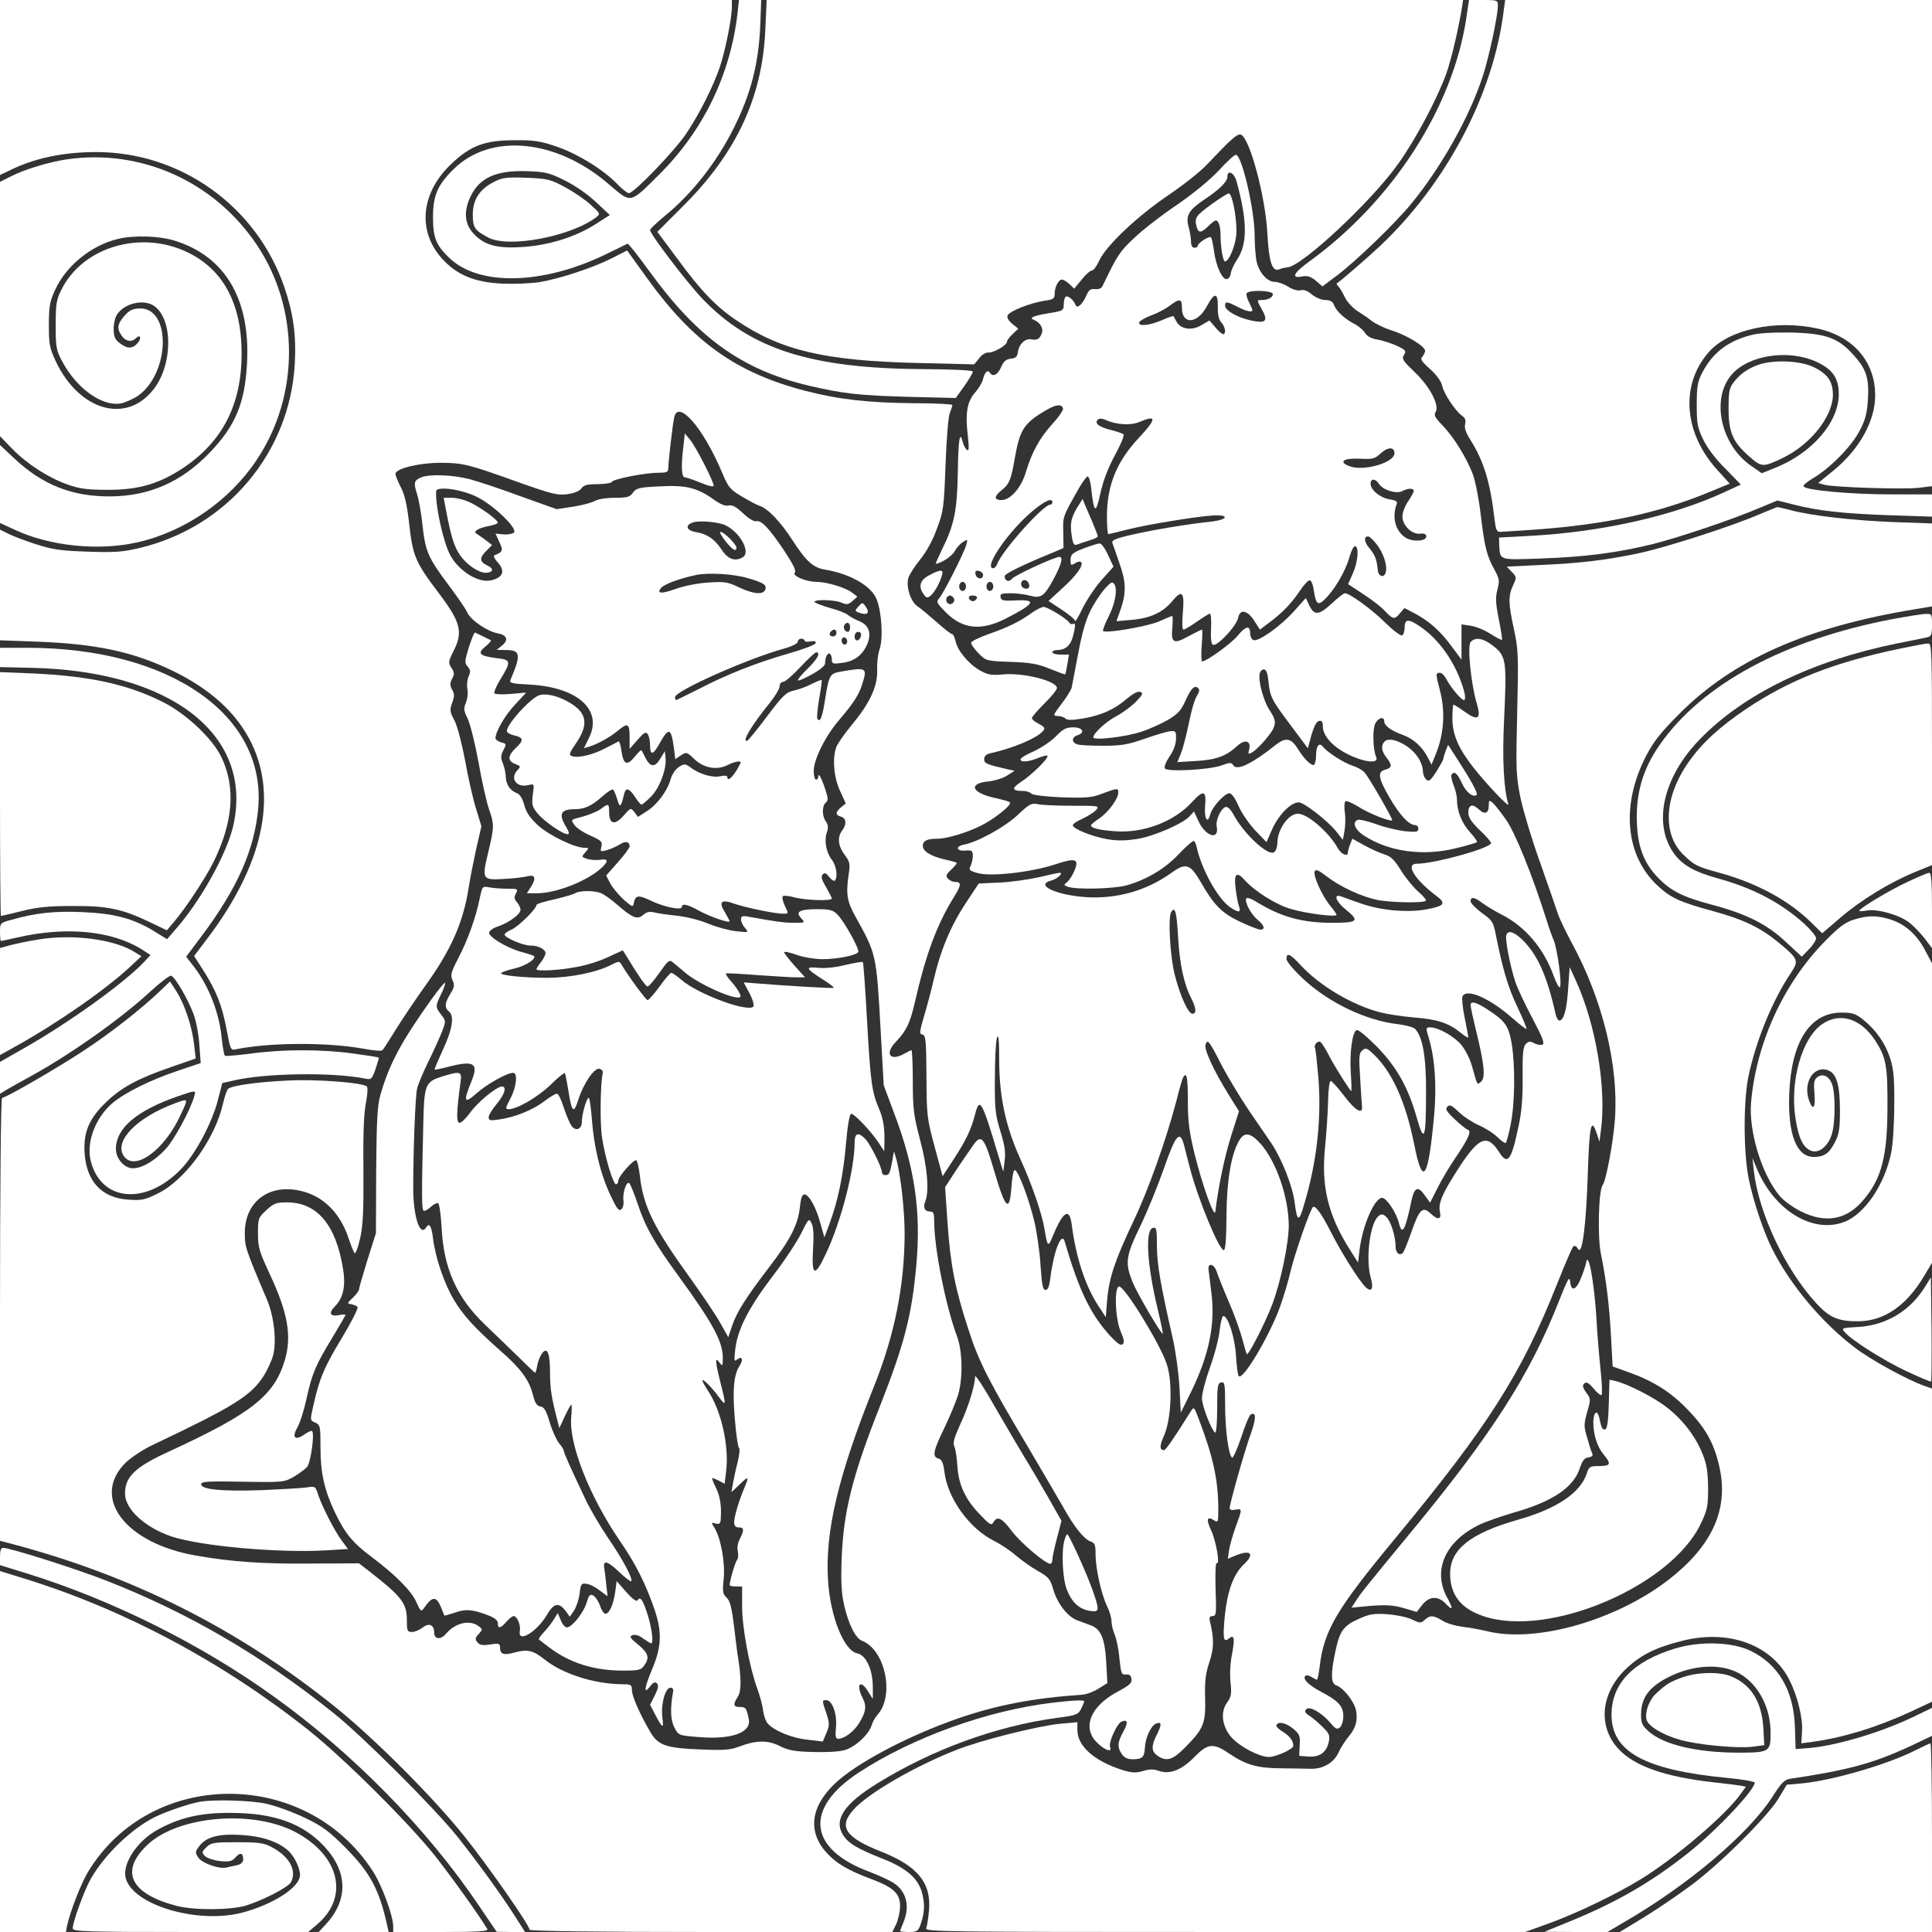 <?xml version="1.0" ?><!DOCTYPE svg  PUBLIC '-//W3C//DTD SVG 20010904//EN'  'http://www.w3.org/TR/2001/REC-SVG-20010904/DTD/svg10.dtd'><svg height="850pt" preserveAspectRatio="xMidYMid meet" version="1.0" viewBox="0 0 850 850" width="850pt" xmlns="http://www.w3.org/2000/svg">
<rect x="0" y="0" width="850" height="850" fill="#333333" stroke="none"/>
<g fill="#ffffff" stroke="none" transform="translate(0,850) scale(0.1,-0.1)">
<path d="M0 8115 l0 -385 38 18 c108 55 238 83 385 83 373 0 706 -239 828 -594 39 -114 53 -212 46 -337 -22 -392 -297 -719 -683 -811 -76 -18 -110 -20 -229 -16 -117 4 -154 9 -225 32 -47 15 -102 36 -122 46 l-38 19 0 -243 0 -244 163 -6 c262 -10 420 -44 592 -126 173 -83 290 -191 354 -326 112 -237 44 -534 -193 -849 l-62 -82 41 -64 c57 -90 82 -153 102 -260 17 -90 18 -92 43 -86 150 30 399 31 560 2 41 -8 78 -11 82 -7 4 3 29 42 56 86 27 44 86 132 131 195 116 161 169 281 193 435 6 39 21 115 33 170 l23 100 -23 75 c-13 41 -35 136 -48 210 -15 79 -34 153 -47 179 -21 39 -22 47 -11 78 11 29 11 40 0 59 -10 19 -10 29 0 48 11 20 10 28 -3 48 -14 22 -14 27 9 73 43 84 32 127 -62 252 -108 143 -117 165 -134 319 -9 75 -19 120 -36 151 -12 24 -23 50 -23 58 0 24 105 49 200 49 99 -1 119 -6 342 -86 149 -53 173 -58 215 -52 29 4 53 14 61 25 10 15 26 19 72 19 32 0 60 5 62 10 4 12 144 40 204 40 35 0 44 3 44 18 0 26 19 193 26 225 17 82 127 -44 210 -240 28 -67 35 -76 87 -107 32 -19 67 -38 78 -41 37 -12 92 -69 145 -151 60 -93 91 -121 143 -130 110 -18 203 -71 227 -129 23 -54 30 -172 14 -221 -8 -22 -12 -63 -11 -92 3 -69 -31 -144 -109 -238 -33 -40 -64 -84 -70 -99 -19 -49 -12 -136 16 -195 l25 -55 -20 -16 c-26 -22 -27 -35 -1 -42 23 -6 26 -34 5 -61 -22 -29 -18 -68 11 -107 23 -30 25 -40 18 -84 -13 -90 -8 -121 32 -192 89 -160 90 -163 108 -488 l14 -250 46 -123 c90 -238 118 -428 98 -661 -20 -228 -53 -354 -162 -631 -119 -301 -159 -459 -167 -665 -4 -108 -1 -155 11 -208 20 -85 50 -145 79 -156 102 -40 144 -242 67 -326 -10 -11 -21 -31 -25 -45 -12 -41 -73 -97 -120 -110 -25 -7 -84 -10 -141 -8 -80 2 -108 8 -145 27 -53 26 -103 25 -179 -4 -37 -14 -67 -16 -165 -12 -158 6 -191 18 -227 82 -46 80 -78 154 -78 180 0 23 -4 25 -42 25 -124 1 -264 46 -342 109 -50 40 -76 46 -131 31 -49 -14 -65 -8 -65 21 0 18 -4 20 -43 14 -33 -5 -46 -3 -56 9 -12 14 -11 20 5 37 18 20 18 21 -1 35 -39 29 -102 14 -142 -33 -24 -29 -53 -26 -53 5 0 34 -22 43 -50 22 -14 -11 -35 -20 -47 -20 -21 0 -23 5 -23 53 0 74 -24 104 -168 216 l-43 33 -212 -1 c-213 -2 -351 8 -504 35 -314 54 -466 258 -308 411 24 22 76 57 117 76 360 171 432 216 489 305 16 26 34 65 40 87 17 61 5 173 -26 246 -96 226 -98 234 -98 294 0 136 103 216 240 187 103 -21 181 -98 218 -214 10 -29 21 -57 25 -61 4 -5 15 23 24 63 13 57 16 119 15 303 -2 160 2 252 11 295 7 37 9 67 4 72 -17 17 -227 33 -349 26 -133 -6 -243 -22 -261 -36 -6 -6 -16 -35 -23 -66 -35 -155 -166 -336 -287 -395 -56 -28 -71 -31 -128 -27 -119 7 -187 81 -194 209 -5 89 21 150 97 222 67 64 138 102 285 153 l107 37 -7 61 c-8 76 -41 177 -78 235 l-28 43 -46 -44 c-78 -75 -218 -185 -336 -262 -114 -75 -340 -206 -357 -206 -5 0 -9 -386 -9 -975 l0 -974 43 -11 c536 -141 998 -372 1427 -716 173 -138 436 -401 574 -574 105 -131 286 -391 286 -410 0 -6 294 -10 798 -10 l798 0 17 35 c9 20 17 55 17 79 0 56 -29 83 -132 121 -93 35 -145 65 -185 107 -90 93 -80 204 27 308 92 90 325 214 549 291 169 58 326 88 541 103 19 1 52 13 73 27 l39 24 -5 91 c-6 105 -23 146 -67 163 -16 6 -44 16 -60 22 -43 16 -88 74 -106 136 -13 46 -21 55 -67 81 -29 16 -72 47 -97 68 -25 22 -67 50 -95 64 -110 54 -206 188 -220 305 -5 41 -12 54 -26 58 -29 8 -23 34 26 135 24 50 51 115 60 144 22 74 20 195 -5 260 -50 136 -100 386 -100 506 0 35 -3 42 -19 42 -23 0 -31 18 -20 45 18 45 9 151 -23 270 -28 107 -32 135 -32 258 0 75 -3 137 -6 137 -3 -1 -16 -7 -30 -15 -65 -37 -90 -1 -37 53 45 48 61 81 82 172 48 211 97 343 173 465 32 52 33 65 3 65 -10 0 -24 7 -31 15 -10 12 -7 19 16 40 15 14 25 27 23 29 -2 2 -26 9 -54 15 -62 15 -95 36 -95 60 0 22 19 31 64 31 42 0 128 26 191 57 62 31 139 93 128 103 -4 4 -33 12 -64 19 -104 22 -122 64 -31 73 28 3 65 14 83 26 l33 21 -29 6 c-95 22 -105 26 -105 45 0 13 9 22 28 26 102 23 205 67 231 98 10 12 8 17 -18 31 -17 8 -31 20 -31 26 0 5 25 34 55 64 30 29 55 60 55 68 0 31 -146 68 -236 60 -52 -5 -68 -2 -102 17 -50 28 -100 88 -108 130 -4 16 -10 30 -15 30 -5 0 -36 24 -68 53 -32 28 -70 60 -85 70 -29 20 -50 83 -40 123 4 15 27 51 52 82 28 34 56 85 74 136 29 76 31 93 38 281 4 110 12 213 19 228 6 16 11 31 11 35 0 4 -75 8 -168 8 -201 2 -330 16 -477 54 -305 79 -495 214 -698 496 l-88 122 -67 -34 c-81 -41 -224 -89 -317 -105 -37 -6 -111 -9 -164 -7 -124 6 -201 38 -267 111 -110 123 -92 293 46 420 83 78 146 100 275 100 84 1 114 -4 184 -28 93 -32 205 -101 266 -164 21 -22 45 -41 52 -41 22 0 206 191 254 265 59 89 115 201 146 290 24 72 53 215 53 266 l0 29 -1610 0 -1610 0 0 -385z" id="1"/>
<path d="M3245 8443 c-31 -271 -151 -518 -344 -710 -132 -131 -122 -129 -222 -44 -231 200 -523 228 -685 65 -69 -68 -89 -115 -89 -209 0 -90 13 -123 71 -179 130 -126 413 -120 693 17 47 23 89 43 92 45 4 1 46 -53 95 -120 212 -293 405 -433 699 -504 154 -36 223 -44 445 -50 l205 -5 38 53 c20 29 37 57 37 63 0 6 -78 10 -218 11 -496 3 -760 88 -973 311 -69 73 -229 283 -229 301 0 5 30 33 66 63 119 97 227 235 302 385 76 152 110 284 117 456 l4 108 -49 0 -49 0 -6 -57z m-760 -737 c45 -22 101 -61 137 -95 l61 -57 -64 -41 c-87 -56 -210 -94 -326 -100 -111 -7 -166 10 -213 63 -37 43 -40 97 -9 161 39 81 112 114 245 110 83 -3 99 -6 169 -41z" id="2"/>
<path d="M2170 7698 c-61 -32 -90 -77 -90 -143 0 -57 9 -69 70 -101 90 -46 364 6 474 91 18 14 17 16 -25 54 -24 22 -75 57 -114 78 -65 35 -77 37 -170 41 -89 3 -105 1 -145 -20z" id="3"/>
<path d="M3367 8368 c-13 -296 -127 -541 -362 -775 l-113 -113 91 -122 c100 -137 169 -208 255 -266 197 -134 389 -179 798 -189 l250 -6 22 27 c11 15 29 26 39 25 22 -3 83 32 83 47 0 6 11 21 25 34 l25 24 -26 21 c-17 14 -25 28 -21 37 7 19 102 56 163 65 38 5 44 9 44 30 0 30 17 63 32 63 7 0 21 -9 33 -20 l21 -20 33 40 c17 22 38 40 45 40 7 0 21 19 32 43 29 64 164 193 301 286 68 46 147 108 175 139 104 110 130 133 146 130 38 -7 110 -272 118 -437 7 -124 21 -168 52 -156 9 4 26 8 38 9 67 9 369 291 486 456 76 106 172 287 211 396 22 61 56 206 70 297 l4 27 -1532 0 -1532 0 -6 -132z" id="4"/>
<path d="M6451 8419 c-60 -394 -324 -803 -690 -1069 -72 -52 -83 -77 -30 -66 21 4 36 -1 58 -19 l29 -25 63 47 c85 64 258 231 330 319 132 162 255 381 313 560 27 82 66 265 66 309 0 24 -3 25 -63 25 l-64 0 -12 -81z" id="5"/>
<path d="M6615 8448 c-46 -365 -251 -753 -541 -1028 -55 -52 -174 -155 -193 -167 -1 -1 2 -8 9 -15 6 -7 19 -29 28 -48 9 -19 33 -44 52 -57 19 -12 49 -32 65 -45 17 -13 55 -31 85 -41 65 -19 150 -71 150 -90 0 -7 -6 -19 -12 -26 -11 -10 -4 -21 33 -54 30 -27 49 -54 54 -74 7 -35 57 -110 87 -132 14 -9 18 -20 14 -37 -4 -16 3 -38 23 -69 59 -93 88 -189 106 -347 5 -45 10 -58 23 -58 9 0 80 5 157 10 314 23 548 74 777 170 l78 32 -55 61 c-148 163 -163 375 -37 518 87 99 290 144 476 104 159 -34 256 -145 256 -295 0 -112 -69 -236 -182 -329 l-69 -56 28 -8 c41 -11 349 -21 416 -13 l57 7 0 1070 0 1069 -939 0 -939 0 -7 -52z" id="6"/>
<path d="M5362 7750 c-38 -41 -111 -101 -185 -152 -67 -45 -152 -111 -188 -146 -63 -59 -73 -74 -139 -212 -5 -9 -18 -14 -33 -12 -19 2 -27 -4 -37 -27 -16 -38 -41 -62 -48 -43 -6 20 -33 43 -43 37 -5 -4 -9 -19 -9 -34 0 -27 -3 -29 -66 -39 -67 -11 -89 -21 -66 -29 26 -10 43 -35 36 -57 -9 -27 -20 -34 -47 -29 -27 5 -54 -21 -59 -57 -2 -19 -10 -26 -31 -28 -22 -3 -32 -12 -43 -38 -14 -33 -36 -44 -49 -24 -9 15 -22 4 -30 -27 -3 -15 -19 -42 -35 -60 -35 -39 -44 -91 -32 -190 6 -56 5 -70 -4 -62 -7 5 -15 21 -19 36 -12 50 -19 10 -21 -135 -3 -165 -15 -229 -67 -334 -18 -38 -32 -68 -30 -68 21 0 71 33 82 53 8 15 24 34 37 42 22 14 22 14 15 -13 -11 -37 -100 -213 -119 -234 -14 -16 -11 -21 29 -62 75 -75 157 -83 267 -26 128 66 136 84 34 78 -48 -2 -57 0 -60 15 -3 14 4 17 45 17 26 0 65 -5 86 -11 48 -13 62 -2 106 80 31 59 39 91 22 91 -21 0 -197 -81 -208 -96 -13 -17 -33 -11 -33 11 0 11 82 51 222 108 l37 16 -1 68 c-2 71 -4 67 70 197 15 26 32 49 37 50 6 0 13 -24 16 -54 12 -109 20 -114 40 -21 12 55 34 112 64 168 26 47 43 89 38 92 -4 4 -30 13 -58 20 -51 13 -71 29 -55 45 6 6 19 5 33 -1 48 -22 112 -26 151 -9 76 32 75 14 -4 -71 -97 -103 -140 -209 -140 -345 0 -43 3 -78 6 -78 3 0 40 9 83 20 86 22 300 57 375 62 76 5 71 -18 -6 -27 -105 -11 -248 -35 -346 -57 -75 -17 -92 -25 -88 -37 3 -9 17 -47 30 -86 30 -83 32 -131 7 -204 l-19 -54 68 6 c81 7 137 33 178 83 43 52 54 39 46 -52 -4 -45 -3 -74 3 -74 5 0 32 16 59 35 27 19 53 35 57 35 5 0 7 -30 5 -67 -2 -45 1 -67 9 -70 19 -7 103 83 110 118 8 41 40 36 72 -13 l24 -38 36 27 c60 44 101 86 138 141 19 29 40 51 46 49 7 -2 14 -21 17 -43 9 -61 18 -70 46 -43 43 40 92 123 109 182 10 35 21 56 28 54 17 -6 11 -71 -12 -122 l-20 -45 67 -44 c37 -24 80 -57 96 -75 35 -37 42 -38 66 -8 l19 22 44 -23 c64 -34 114 -78 163 -145 l44 -59 0 77 0 78 40 -6 c23 -3 62 -19 88 -36 25 -16 48 -28 50 -26 2 1 -4 42 -14 91 -14 71 -15 95 -6 130 10 38 9 47 -12 86 -35 63 -44 99 -61 240 -8 70 -24 152 -35 181 -28 74 -84 164 -133 215 -33 34 -40 46 -31 59 18 29 -24 111 -91 175 -53 51 -59 59 -48 77 11 17 8 21 -32 40 -24 11 -62 23 -84 27 -27 4 -46 14 -56 30 -8 13 -30 31 -48 40 -42 22 -77 54 -88 82 -6 16 -17 22 -38 22 -17 0 -42 11 -59 24 -19 17 -36 23 -50 19 -13 -3 -35 3 -55 16 -19 12 -45 21 -59 21 -32 0 -67 39 -79 87 -5 21 -9 73 -9 115 0 115 -57 359 -83 357 -7 0 -40 -31 -75 -69z m78 -47 c48 -174 49 -274 4 -343 -15 -22 -28 -51 -29 -63 -1 -12 -9 -23 -17 -25 -20 -4 -48 56 -57 124 -4 30 -10 57 -13 60 -8 7 -58 -25 -58 -37 0 -5 -7 -9 -15 -9 -10 0 -15 10 -15 28 0 15 -5 44 -11 65 -13 48 1 73 68 118 68 45 103 80 103 101 0 33 29 19 40 -19z m160 -497 c0 -15 -21 -26 -51 -26 -20 0 -20 -1 2 -40 30 -53 19 -64 -47 -50 -60 13 -114 44 -114 65 0 20 8 19 55 -5 38 -20 65 -25 65 -15 0 4 -7 19 -15 36 -9 16 -13 34 -10 39 10 16 115 12 115 -4z m-242 -56 c-1 -34 4 -56 15 -68 18 -20 23 -52 8 -52 -5 0 -21 14 -34 30 l-26 30 -36 -21 c-42 -25 -90 -18 -109 16 -6 11 -12 22 -13 24 -1 2 -25 -6 -52 -18 -56 -24 -105 -28 -99 -9 3 7 26 20 52 30 26 9 62 28 81 42 45 34 55 33 55 -8 0 -76 68 -72 110 7 33 62 49 61 48 -3z m-681 -447 c2 -6 -18 -37 -46 -67 -57 -63 -91 -125 -117 -211 -20 -70 -68 -125 -108 -125 -33 0 -33 16 -1 42 36 28 43 46 60 144 22 124 40 152 135 208 46 27 70 30 77 9z m1458 -197 c0 -42 -136 -81 -198 -57 -50 19 -27 36 44 33 58 -3 67 -1 93 23 31 29 61 30 61 1z m-68 -135 c17 -27 76 -45 102 -32 25 14 51 14 51 1 0 -5 -11 -26 -25 -46 -14 -20 -25 -50 -25 -66 0 -40 42 -80 78 -76 19 2 27 -2 27 -12 0 -22 -61 -25 -92 -5 -44 30 -60 89 -38 148 5 10 -4 16 -31 20 -42 7 -84 41 -84 69 0 24 22 23 37 -1z m-1437 -81 c0 -5 -4 -10 -9 -10 -31 0 -213 -204 -234 -262 -4 -10 -11 -18 -17 -18 -46 0 70 168 178 256 52 42 82 55 82 34z m1423 -180 c29 -34 50 -90 45 -122 -4 -31 -32 -29 -36 2 -5 51 -13 69 -38 99 -23 28 -25 51 -4 51 4 0 19 -13 33 -30z m-1728 -140 c0 -22 -29 -18 -33 3 -3 14 1 18 15 15 10 -2 18 -10 18 -18z m203 -43 c2 -10 -3 -17 -12 -17 -18 0 -29 16 -21 31 9 14 29 6 33 -14z m-278 -7 c0 -11 -7 -20 -15 -20 -8 0 -15 9 -15 20 0 11 7 20 15 20 8 0 15 -9 15 -20z m120 0 c0 -11 -7 -20 -15 -20 -8 0 -15 9 -15 20 0 11 7 20 15 20 8 0 15 -9 15 -20z m-174 -51 c10 -17 -13 -36 -27 -22 -12 12 -4 33 11 33 5 0 12 -5 16 -11z m102 -1 c-3 -7 -11 -13 -18 -13 -7 0 -15 6 -17 13 -3 7 4 12 17 12 13 0 20 -5 18 -12z" id="7"/>
<path d="M5331 7602 c-70 -51 -76 -60 -67 -97 8 -32 20 -31 52 0 14 14 29 25 33 25 13 0 21 -27 21 -68 0 -50 11 -112 19 -112 20 0 51 81 51 132 0 71 -20 168 -34 167 -6 0 -40 -22 -75 -47z" id="8"/>
<path d="M295 7799 c-77 -11 -187 -44 -247 -75 l-48 -24 0 -560 0 -559 53 -55 c68 -69 160 -128 245 -158 54 -19 88 -23 177 -23 136 0 225 26 332 97 173 116 256 279 256 503 0 218 -80 368 -236 444 -206 101 -464 25 -557 -164 -22 -43 -25 -64 -25 -155 0 -96 2 -110 28 -159 63 -119 175 -200 258 -186 21 4 56 20 78 35 140 102 144 387 5 383 -30 -1 -45 -8 -66 -32 -32 -36 -35 -57 -12 -89 17 -24 43 -29 62 -10 20 20 26 -1 7 -22 -23 -26 -46 -25 -79 1 -21 16 -26 29 -26 63 0 23 7 52 16 64 34 49 117 67 162 36 83 -58 83 -256 -1 -365 -119 -156 -327 -98 -431 120 -28 60 -31 75 -31 161 0 83 4 103 28 156 49 106 161 196 277 223 71 17 182 13 249 -8 221 -69 332 -256 318 -535 -9 -179 -50 -279 -166 -399 -123 -128 -265 -190 -436 -191 -167 -1 -297 50 -421 166 l-64 60 0 -171 0 -172 63 -29 c155 -73 371 -95 542 -56 208 47 405 183 524 362 190 283 190 666 0 948 -186 277 -508 422 -834 375z" id="9"/>
<path d="M7705 7026 c-103 -26 -170 -78 -216 -166 -20 -38 -24 -60 -24 -140 0 -85 3 -101 29 -155 18 -37 56 -87 98 -128 l67 -69 -76 -35 c-226 -104 -542 -175 -859 -191 l-129 -7 1 -33 c4 -68 -4 -66 187 -59 193 7 332 25 487 63 116 29 348 107 470 159 l80 33 72 -18 c108 -28 222 -40 426 -47 l182 -6 0 49 0 49 -182 0 c-174 0 -373 18 -383 35 -3 5 15 20 40 35 74 43 169 139 205 207 27 51 34 77 38 139 6 96 -7 135 -63 197 -68 76 -122 95 -275 99 -79 1 -143 -2 -175 -11z m287 -118 c71 -33 98 -72 98 -143 -1 -124 -119 -260 -282 -324 l-57 -23 -46 32 c-134 92 -178 293 -88 400 74 88 251 115 375 58z" id="10"/>
<path d="M7736 6895 c-48 -17 -83 -42 -110 -79 -18 -23 -21 -42 -21 -114 0 -104 19 -148 92 -211 53 -47 60 -48 150 -4 118 58 214 178 217 272 1 62 -22 96 -87 127 -61 28 -176 32 -241 9z" id="11"/>
<path d="M3007 6539 c-11 -86 -9 -139 6 -139 6 0 38 -11 70 -24 32 -14 57 -19 57 -13 0 18 -78 171 -103 201 l-24 29 -6 -54z" id="12"/>
<path d="M1854 6400 c-32 -13 -35 -23 -20 -71 8 -24 20 -88 25 -142 13 -114 24 -140 116 -263 37 -49 73 -102 80 -117 14 -34 87 -84 133 -93 43 -8 51 -29 21 -54 l-24 -19 43 -1 c62 0 65 -21 18 -131 -6 -14 5 -17 86 -21 212 -12 322 -113 258 -237 l-21 -43 23 7 c39 12 94 43 126 70 44 37 52 32 52 -27 l0 -53 35 40 c29 33 36 37 45 25 5 -8 10 -29 10 -47 0 -49 13 -46 43 8 40 71 50 67 62 -23 l6 -48 25 17 c24 15 26 15 58 -16 42 -40 99 -51 147 -27 34 17 63 21 57 9 -25 -53 -58 -88 -58 -62 0 7 -11 8 -30 4 -34 -8 -93 9 -131 38 -25 18 -28 18 -53 2 -15 -10 -30 -33 -36 -55 -14 -50 -60 -112 -106 -140 l-37 -24 -16 21 c-16 20 -16 20 -47 -15 -38 -44 -64 -39 -64 13 0 41 -2 42 -38 15 -15 -11 -51 -25 -79 -33 -52 -13 -53 -13 -36 -36 8 -13 40 -34 70 -47 49 -22 54 -27 49 -49 -6 -22 -4 -23 25 -15 17 5 42 16 56 25 25 16 43 13 43 -9 0 -6 -23 -38 -52 -70 l-51 -58 18 -35 c10 -18 37 -51 59 -71 37 -32 41 -34 44 -17 7 37 20 39 74 13 58 -28 138 -45 138 -28 0 17 25 11 74 -16 49 -27 136 -57 136 -47 0 3 -10 21 -21 40 -29 46 -15 58 42 37 49 -17 178 -44 215 -44 24 0 24 0 7 35 -9 19 -13 38 -9 42 3 4 27 2 51 -5 48 -13 165 -17 165 -5 0 3 -12 26 -26 51 -20 33 -23 47 -14 55 8 9 15 6 28 -11 10 -13 21 -20 25 -16 14 14 7 66 -13 91 -25 32 -35 85 -22 121 7 21 6 33 -4 47 -18 24 -18 69 -1 84 12 9 11 19 -3 61 -17 51 -30 73 -30 52 0 -7 -4 -12 -10 -12 -5 0 -10 17 -10 38 0 50 51 153 110 222 69 81 91 116 106 168 20 65 15 67 -104 46 -41 -8 -46 -19 -62 -122 -12 -78 -22 -103 -34 -84 -3 5 1 45 8 88 8 43 13 80 11 82 -2 2 -21 -6 -44 -17 -22 -12 -58 -25 -78 -29 -33 -7 -48 -20 -117 -112 -43 -58 -83 -106 -87 -108 -29 -12 15 64 98 166 24 30 43 62 43 73 0 10 7 19 15 19 9 0 43 29 76 65 34 36 65 65 70 65 21 0 6 -29 -36 -70 -25 -24 -45 -48 -45 -53 0 -4 27 6 60 25 37 20 60 39 60 49 0 27 11 49 21 43 5 -3 9 -15 9 -26 0 -19 4 -20 47 -14 52 7 88 34 108 81 21 48 8 85 -34 102 -20 8 -43 21 -51 28 -8 7 -43 21 -78 30 -34 10 -65 22 -68 26 -8 13 91 11 120 -3 22 -9 29 -8 47 8 l21 19 -22 17 c-27 22 -112 48 -157 48 -46 0 -110 27 -96 41 7 7 -7 36 -44 92 -68 102 -103 139 -125 134 -10 -3 -34 11 -59 35 -31 29 -48 38 -64 34 -14 -4 -37 6 -70 30 -70 49 -121 61 -237 54 -87 -4 -99 -8 -113 -27 -14 -20 -25 -23 -81 -23 -37 0 -74 -6 -87 -14 -12 -7 -55 -19 -95 -25 l-73 -11 -157 56 c-86 32 -188 66 -226 76 -73 19 -176 23 -212 8z m242 -85 c73 -35 183 -140 165 -158 -6 -6 -27 -10 -46 -8 l-35 3 17 -37 c18 -37 15 -44 -22 -58 -5 -3 0 -15 13 -29 36 -39 27 -68 -26 -81 -57 -14 -145 41 -183 114 -30 59 -65 220 -60 278 2 23 109 9 177 -24z m1098 -127 c63 -32 109 -117 75 -139 -33 -21 -66 -10 -93 31 -31 48 -65 71 -114 79 -43 7 -50 31 -12 43 31 9 116 1 144 -14z m101 -233 c65 -19 79 -29 72 -49 -9 -24 -52 -20 -116 10 -50 24 -63 26 -136 21 -46 -3 -107 -15 -142 -28 -64 -23 -86 -21 -64 5 14 16 81 41 152 56 57 12 170 5 234 -15z m445 -215 c0 -11 -4 -20 -9 -20 -14 0 -23 18 -16 30 10 17 25 11 25 -10z m-60 -25 c0 -8 -7 -15 -15 -15 -16 0 -20 12 -8 23 11 12 23 8 23 -8z m108 -12 c-5 -25 -28 -28 -28 -4 0 12 6 21 16 21 9 0 14 -7 12 -17z m-63 -33 c-5 -8 -11 -8 -17 -2 -6 6 -7 16 -3 22 5 8 11 8 17 2 6 -6 7 -16 3 -22z m-185 11 c0 -4 12 -6 26 -3 19 3 25 1 22 -8 -2 -7 -55 -27 -118 -45 -140 -40 -272 -92 -397 -157 -52 -26 -96 -48 -99 -48 -2 0 -4 6 -4 13 0 27 316 168 478 213 36 10 62 23 62 31 0 7 7 13 15 13 8 0 15 -4 15 -9z" id="13"/>
<path d="M1965 6241 c21 -106 33 -145 58 -182 27 -41 82 -79 113 -79 33 0 39 18 10 31 -36 17 -38 34 -8 64 l27 27 -21 16 c-12 10 -30 22 -40 29 -17 10 -17 13 -4 22 8 6 32 14 53 17 20 4 37 10 37 15 0 12 -77 68 -125 90 -22 10 -56 19 -76 19 l-37 0 13 -69z" id="14"/>
<path d="M3191 6120 c32 -40 49 -50 49 -29 0 14 -55 69 -70 69 -6 0 4 -18 21 -40z" id="15"/>
<path d="M4741 6270 c-29 -48 -34 -72 -26 -126 4 -32 10 -44 20 -41 7 3 31 11 54 18 23 7 41 15 41 19 0 4 -11 32 -23 61 -13 30 -28 65 -34 79 l-10 25 -22 -35z" id="16"/>
<path d="M7745 6239 c-124 -54 -417 -148 -535 -173 -143 -30 -254 -44 -438 -52 l-143 -7 23 -24 c21 -22 21 -24 5 -58 -22 -46 -21 -81 4 -195 19 -89 20 -113 14 -365 -6 -252 -5 -277 14 -373 12 -57 51 -188 88 -290 36 -103 71 -203 77 -222 6 -19 34 -78 62 -130 136 -250 206 -541 189 -775 -7 -97 -39 -271 -54 -289 -18 -22 -23 -227 -8 -301 23 -111 38 -231 45 -369 l7 -128 78 -28 c109 -40 184 -89 259 -169 77 -81 113 -149 135 -256 36 -178 -35 -334 -218 -479 -233 -184 -592 -287 -809 -232 -30 7 -79 16 -108 19 -29 4 -68 15 -86 27 -40 24 -54 25 -78 3 -17 -15 -21 -15 -56 2 -20 10 -69 20 -108 23 -62 4 -79 1 -127 -21 -67 -30 -83 -53 -102 -143 -21 -99 -20 -141 4 -149 31 -10 79 -71 87 -110 8 -46 -1 -78 -34 -117 -15 -18 -35 -50 -44 -70 -20 -43 -66 -70 -117 -70 -20 1 -77 1 -127 2 -110 0 -162 15 -233 63 -73 50 -96 48 -156 -13 -57 -58 -108 -78 -157 -61 -22 8 -42 8 -70 -1 -32 -9 -48 -8 -91 5 -124 40 -197 105 -197 176 l0 34 -77 -7 c-95 -9 -351 -73 -458 -116 -182 -72 -386 -190 -449 -261 -69 -75 -38 -123 120 -185 162 -64 223 -139 211 -262 -3 -31 -8 -65 -12 -75 -7 -16 60 -17 1314 -17 l1321 0 113 41 c122 45 287 125 394 190 152 93 377 285 441 376 l23 32 -23 5 c-13 2 -68 9 -123 15 -211 24 -345 71 -415 147 -92 100 -77 247 35 353 64 60 129 93 246 122 204 52 394 -17 472 -173 36 -71 60 -170 55 -229 l-3 -49 45 6 c137 18 289 65 438 134 l92 43 0 689 0 689 -32 11 c-74 26 -234 113 -306 168 -145 109 -285 276 -365 435 -39 77 -85 216 -104 312 -23 119 -23 340 0 450 34 158 106 334 186 452 36 54 33 62 -50 131 -82 68 -156 104 -291 141 -147 40 -187 58 -246 113 -142 133 -161 355 -50 570 33 63 65 104 143 182 238 241 563 386 1043 464 l72 12 0 182 0 183 -168 6 c-180 7 -363 28 -452 52 -30 8 -57 14 -60 14 -3 0 -36 -14 -75 -30z" id="17"/>
<path d="M4780 6092 c-62 -23 -70 -30 -70 -58 0 -21 2 -23 20 -12 10 7 22 9 26 5 13 -13 -20 -59 -82 -115 l-61 -56 59 -39 c32 -21 58 -43 58 -49 0 -6 16 20 34 58 19 38 57 94 85 125 l50 56 -24 51 c-13 29 -30 52 -37 51 -7 0 -33 -8 -58 -17z" id="18"/>
<path d="M4088 5969 c-41 -21 -49 -50 -24 -84 12 -17 16 -17 31 -5 17 15 38 51 49 88 9 28 -6 28 -56 1z" id="19"/>
<path d="M4847 5893 c-58 -81 -77 -129 -103 -266 -14 -73 -27 -141 -29 -152 -3 -11 -23 -44 -45 -72 -38 -50 -38 -53 -17 -53 13 0 28 -5 34 -11 8 -8 29 -8 78 0 81 14 139 40 194 88 27 22 47 33 58 29 14 -6 10 -13 -20 -44 -20 -20 -58 -48 -84 -62 -46 -24 -102 -75 -103 -94 0 -15 145 2 212 25 35 11 87 35 117 52 43 26 58 42 76 83 25 56 41 72 57 56 7 -7 4 -18 -7 -35 -9 -14 -25 -68 -35 -121 -11 -52 -26 -112 -35 -132 l-15 -37 82 5 c88 5 132 21 180 65 34 32 63 25 54 -13 -6 -22 -4 -24 11 -15 22 11 73 68 91 98 17 32 15 47 -12 88 -26 38 -51 128 -44 160 2 11 10 20 18 20 11 0 17 -16 21 -55 7 -67 12 -77 102 -197 l71 -95 16 59 c11 38 22 59 33 61 13 3 17 -4 17 -24 0 -41 43 -89 111 -123 71 -35 136 -42 124 -13 -14 31 -17 116 -6 145 11 28 41 38 41 14 0 -20 29 -41 81 -60 49 -18 87 -53 112 -102 l15 -29 16 39 c39 92 46 192 21 288 -19 72 -19 77 0 77 8 0 21 -13 29 -29 20 -37 65 -91 77 -91 5 0 6 12 3 28 -27 112 -99 225 -183 286 -61 45 -81 46 -81 7 0 -17 -5 -33 -11 -36 -6 -4 -39 21 -74 55 -58 58 -157 130 -178 130 -6 0 -32 -21 -59 -46 -55 -51 -76 -53 -98 -7 l-15 32 -52 -58 c-59 -66 -157 -136 -179 -127 -7 3 -14 17 -14 31 0 35 -20 31 -54 -11 -26 -33 -138 -114 -157 -114 -4 0 -5 32 -2 70 3 39 4 70 1 70 -3 0 -29 -13 -59 -29 -66 -37 -78 -30 -71 39 2 28 2 50 -1 50 -2 0 -29 -11 -58 -24 -50 -22 -235 -54 -246 -42 -3 2 9 34 27 69 32 65 39 136 14 144 -7 2 -27 -18 -47 -44z" id="20"/>
<path d="M3777 5832 c-16 -18 -16 -20 -2 -26 41 -16 55 -4 32 28 -12 16 -14 16 -30 -2z" id="21"/>
<path d="M4540 5804 c-54 -39 -108 -65 -189 -93 -41 -15 -76 -31 -78 -38 -2 -6 12 -27 31 -46 34 -35 35 -35 143 -39 88 -3 120 -9 173 -31 35 -14 65 -25 67 -24 1 2 5 22 9 45 l7 42 -37 0 c-20 0 -36 5 -36 10 0 6 9 10 21 10 35 0 58 19 69 58 12 46 13 65 1 57 -5 -3 -13 0 -17 6 -10 17 -96 69 -113 69 -9 -1 -32 -12 -51 -26z" id="22"/>
<path d="M8325 5776 c-475 -91 -837 -286 -1023 -553 -75 -107 -107 -218 -100 -350 5 -104 32 -172 94 -236 56 -57 107 -83 234 -117 155 -41 246 -87 329 -166 l68 -63 31 32 c18 18 32 40 32 49 0 9 -24 38 -52 64 -104 93 -223 156 -382 200 -101 28 -152 57 -189 106 -97 131 -52 337 111 505 194 200 496 347 872 423 58 11 115 23 128 26 19 4 22 11 22 54 0 48 -1 50 -27 49 -16 0 -82 -11 -148 -23z" id="23"/>
<path d="M2063 5653 c-19 -62 -20 -70 -5 -86 12 -14 13 -22 4 -42 -6 -14 -9 -38 -6 -55 4 -16 1 -44 -6 -61 -11 -26 -10 -36 8 -72 11 -23 32 -108 47 -189 14 -81 35 -173 45 -204 25 -72 25 -79 -1 -190 -30 -123 -28 -127 68 -121 43 2 90 8 106 12 32 9 37 -11 11 -50 l-16 -25 44 0 c81 0 210 49 277 105 40 34 40 49 -1 42 -18 -2 -44 0 -57 5 -23 8 -23 9 -6 28 17 19 17 20 -3 20 -43 0 -153 53 -203 97 -37 34 -53 57 -62 90 -8 29 -19 48 -32 53 -31 12 -48 37 -50 73 0 17 -7 45 -13 60 -10 23 -9 34 3 57 14 27 13 28 -10 34 -14 4 -25 12 -25 19 1 29 42 101 87 148 l48 52 -67 -6 c-37 -3 -70 -2 -73 3 -3 4 8 30 24 57 51 83 50 90 -11 97 -79 10 -90 21 -53 51 16 13 27 26 25 28 -3 1 -18 9 -35 17 -16 8 -32 16 -35 17 -3 2 -15 -27 -27 -64z" id="24"/>
<path d="M6470 5675 c-15 -18 2 -183 26 -266 22 -72 8 -83 -51 -41 -25 18 -48 32 -50 32 -3 0 -5 -27 -5 -61 0 -70 26 -131 91 -214 57 -73 161 -183 155 -163 -20 66 -27 198 -19 363 13 281 11 290 -58 341 -37 27 -71 31 -89 9z" id="25"/>
<path d="M8353 5645 c-285 -60 -479 -136 -669 -263 -120 -81 -196 -151 -255 -235 -108 -154 -116 -318 -22 -408 47 -46 59 -52 158 -79 164 -45 302 -120 401 -216 l51 -50 78 67 c92 79 218 156 327 201 l78 32 0 488 c0 458 -1 488 -17 487 -10 0 -68 -11 -130 -24z" id="26"/>
<path d="M0 5608 l0 -43 133 -3 c623 -12 987 -298 892 -700 -29 -121 -144 -328 -252 -450 l-38 -44 -60 37 c-92 55 -172 76 -311 82 -122 6 -209 -4 -311 -33 -53 -14 -53 -15 -53 -54 0 -22 2 -40 4 -40 3 0 34 7 70 15 215 50 417 31 550 -52 l38 -25 -23 -25 c-87 -94 -334 -272 -539 -388 l-100 -57 0 -70 0 -70 33 20 c17 10 64 36 102 57 175 96 399 254 530 376 42 38 82 69 88 66 17 -5 73 -101 98 -167 12 -31 23 -91 26 -136 l6 -81 -98 -33 c-121 -40 -237 -98 -290 -143 -77 -66 -117 -175 -95 -258 47 -176 241 -192 395 -34 63 64 139 206 164 307 l19 73 53 12 c139 32 433 36 574 8 28 -6 31 -4 47 41 9 27 16 50 14 51 -2 2 -52 10 -112 18 -139 19 -309 19 -448 0 -60 -8 -112 -12 -116 -10 -4 2 -10 35 -14 72 -10 114 -56 232 -122 319 l-35 45 69 92 c157 210 232 380 248 561 36 410 -388 705 -1013 706 l-123 0 0 -42z m855 -1930 c-17 -61 -88 -192 -126 -233 -48 -52 -104 -85 -144 -85 -38 0 -75 42 -75 85 0 91 90 168 270 231 82 28 83 29 75 2z" id="27"/>
<path d="M770 3646 c-168 -62 -269 -166 -226 -231 47 -72 181 25 252 183 33 71 34 70 -26 48z" id="28"/>
<path d="M0 5007 c0 -296 2 -537 4 -537 3 0 44 10 93 22 68 17 118 22 223 22 153 1 218 -13 339 -71 l75 -36 33 39 c48 56 136 189 171 259 88 177 100 331 36 464 -39 81 -150 186 -249 238 -157 81 -324 118 -577 130 l-148 6 0 -536z" id="29"/>
<path d="M2365 5438 c-46 -25 -135 -126 -135 -154 0 -7 13 -15 30 -19 43 -9 46 -22 11 -54 -38 -36 -39 -58 -5 -72 25 -9 26 -11 10 -28 -34 -37 -3 -78 49 -65 26 6 26 6 19 -43 -5 -44 -3 -52 22 -83 30 -35 109 -90 131 -90 9 0 7 10 -7 33 -34 56 -23 77 40 77 43 0 74 15 120 56 22 20 44 34 48 30 4 -4 12 -24 18 -44 11 -38 16 -34 29 21 7 35 23 31 50 -11 11 -17 23 -31 27 -32 4 0 23 16 42 35 38 38 70 123 64 172 l-3 28 -20 -33 c-23 -39 -44 -38 -65 3 -8 17 -16 32 -18 34 -1 3 -15 -10 -30 -29 -34 -41 -49 -34 -58 26 -3 25 -9 44 -13 42 -3 -2 -29 -15 -58 -30 -54 -29 -122 -45 -148 -34 -13 5 -10 14 20 57 47 69 48 116 3 155 -55 46 -138 71 -173 52z" id="30"/>
<path d="M4646 5261 c-21 -22 -65 -51 -97 -66 -33 -14 -59 -30 -59 -36 0 -14 36 -11 77 6 20 8 38 13 41 10 9 -8 -68 -84 -116 -115 -44 -29 -40 -40 12 -40 12 0 27 -5 34 -12 6 -6 61 -13 134 -16 99 -3 132 -1 168 13 78 29 80 29 80 8 0 -27 -43 -86 -84 -114 -20 -13 -36 -27 -36 -30 0 -12 34 -21 105 -26 125 -10 262 42 341 130 49 53 62 49 56 -17 -5 -57 11 -85 23 -38 8 32 63 92 84 92 10 0 26 -23 40 -56 13 -30 46 -78 73 -107 l50 -52 27 61 c29 62 81 114 115 114 23 0 126 -80 164 -127 l30 -38 7 38 c4 21 5 58 2 82 -4 24 -2 47 3 50 5 3 30 -8 56 -24 44 -29 141 -67 149 -60 4 5 -102 189 -122 211 -9 10 -32 23 -52 29 -39 13 -109 57 -131 84 -17 21 -30 3 -30 -42 0 -17 -4 -34 -9 -38 -11 -6 -44 26 -72 72 -29 46 -53 50 -96 16 -107 -85 -171 -115 -187 -90 -8 13 -15 13 -50 0 -54 -20 -240 -30 -251 -14 -4 7 5 30 20 52 17 24 28 53 29 76 1 35 -1 38 -24 36 -14 -1 -65 -16 -113 -33 -75 -26 -103 -31 -182 -31 -52 0 -103 2 -115 6 -26 8 -26 32 0 40 36 11 24 35 -18 35 -31 0 -45 -7 -76 -39z" id="31"/>
<path d="M6092 5238 c-17 -17 -15 -42 8 -71 26 -33 25 -45 -5 -53 -36 -9 -32 -37 20 -126 44 -75 84 -118 111 -118 8 0 14 -7 14 -16 0 -14 -8 -16 -59 -11 -32 4 -89 17 -126 31 -37 13 -74 22 -81 19 -26 -10 -14 -42 25 -68 109 -72 263 -94 410 -56 46 11 86 23 89 26 3 2 -11 22 -31 44 -36 40 -57 93 -57 144 0 15 -7 44 -15 63 -8 20 -12 40 -9 45 11 19 26 7 45 -35 17 -40 51 -67 66 -53 6 7 -27 67 -84 155 l-42 65 -11 -27 c-5 -15 -10 -31 -10 -35 0 -4 -14 -29 -30 -55 -26 -40 -33 -46 -45 -36 -8 7 -15 25 -15 40 0 15 -10 42 -23 60 -35 53 -120 93 -145 68z" id="32"/>
<path d="M6550 4957 c0 -36 -17 -43 -45 -17 -28 26 -45 19 -45 -17 0 -19 15 -41 50 -75 28 -26 50 -52 50 -57 0 -22 -249 -91 -326 -91 -53 0 -11 -69 86 -142 44 -33 35 -44 -45 -59 -82 -15 -200 -5 -287 26 -40 14 -81 28 -90 32 -33 10 -19 -25 22 -58 63 -51 55 -59 -58 -59 -134 0 -226 26 -334 92 -20 13 -40 20 -44 16 -11 -12 17 -67 47 -93 32 -26 37 -45 14 -45 -9 0 -49 16 -90 35 -81 39 -114 72 -175 179 -44 75 -64 81 -126 36 -110 -79 -242 -116 -377 -107 -132 9 -226 54 -152 73 25 6 56 34 37 34 -6 0 -48 -9 -94 -20 -46 -10 -123 -21 -172 -23 l-90 -4 -58 -88 c-65 -98 -111 -208 -140 -335 -11 -47 -30 -120 -43 -162 -20 -69 -21 -77 -6 -80 14 -3 16 -26 17 -183 1 -173 2 -185 36 -310 l35 -130 49 75 c54 83 78 133 94 198 20 77 30 60 101 -178 l23 -75 6 49 c5 37 0 68 -19 130 -22 71 -25 99 -24 231 0 83 4 163 9 178 7 21 10 -5 10 -95 0 -162 28 -293 93 -437 50 -109 94 -237 106 -306 13 -80 16 -83 34 -40 47 116 76 135 86 58 19 -146 59 -268 117 -358 l33 -50 6 76 c8 96 35 176 115 345 65 135 145 360 190 532 13 52 26 98 30 103 15 25 20 -1 20 -103 0 -91 6 -136 28 -228 36 -147 90 -295 93 -260 13 108 40 239 69 331 l35 110 -45 72 c-68 110 -110 202 -102 222 9 25 16 16 73 -96 28 -52 79 -137 114 -189 35 -51 81 -119 102 -149 46 -69 94 -189 103 -262 11 -86 19 -87 42 -7 56 187 77 378 62 561 -6 65 -12 122 -14 126 -8 12 11 34 23 27 6 -4 23 -30 37 -58 24 -48 94 -158 99 -158 2 0 1 35 -2 78 -6 93 7 184 26 190 8 3 46 -30 90 -74 87 -90 137 -179 175 -314 32 -113 40 -90 40 110 1 160 -15 249 -48 283 -8 8 -42 17 -75 21 -141 16 -304 94 -416 198 -43 40 -75 78 -75 89 0 30 16 23 62 -27 84 -91 227 -176 351 -208 31 -8 97 -18 145 -22 103 -8 154 -24 205 -65 20 -16 37 -27 37 -23 0 4 -7 42 -16 86 -9 43 -13 85 -10 93 15 39 116 -4 215 -90 35 -31 65 -54 67 -52 2 2 -16 46 -41 99 -41 86 -64 165 -95 320 -10 52 -16 60 -61 92 -27 20 -49 43 -49 51 0 21 17 19 53 -9 18 -13 55 -35 82 -49 104 -52 186 -148 230 -269 12 -34 25 -56 28 -51 10 15 -12 172 -28 208 -7 16 -21 55 -30 85 -63 199 -139 388 -180 445 -24 34 -50 67 -59 74 -14 12 -16 10 -16 -12z m-1367 -579 c7 -118 25 -206 58 -270 22 -44 24 -68 5 -68 -18 0 -53 76 -77 169 -21 79 -31 256 -16 279 17 26 24 0 30 -110z" id="33"/>
<path d="M4477 4914 c-57 -53 -174 -118 -236 -130 -40 -8 -34 -30 8 -26 27 2 31 -1 31 -24 0 -14 -5 -34 -10 -44 -9 -17 -5 -21 31 -31 56 -17 235 3 341 38 91 30 107 25 85 -28 -8 -19 -22 -41 -31 -49 -17 -13 -17 -14 1 -21 35 -14 208 -10 264 7 87 26 164 72 224 135 31 33 61 59 66 59 5 0 11 -12 14 -27 21 -97 92 -225 145 -263 38 -27 52 -26 41 3 -5 12 -11 48 -15 80 -8 64 5 75 40 35 44 -49 139 -109 203 -127 66 -20 201 -37 201 -26 0 4 -13 23 -30 43 -36 46 -73 129 -66 148 4 11 17 6 53 -22 59 -45 150 -88 221 -103 57 -12 205 -15 215 -4 4 3 -11 21 -33 40 -22 19 -56 61 -76 93 -28 46 -44 62 -73 71 -20 6 -60 24 -89 40 l-52 29 -10 -25 c-6 -15 -10 -31 -10 -36 0 -20 -30 -7 -44 19 -39 70 -133 152 -176 152 -41 0 -90 -69 -90 -128 0 -16 -6 -35 -14 -41 -25 -21 -135 81 -180 167 -9 17 -23 32 -31 32 -20 0 -48 -57 -42 -86 12 -64 -51 -44 -82 27 l-18 39 -19 -21 c-30 -33 -154 -87 -230 -100 -53 -8 -88 -9 -133 -1 -68 12 -151 46 -151 61 0 6 19 19 43 29 23 11 50 28 59 38 16 19 14 19 -105 19 -67 0 -135 3 -152 7 -27 6 -37 0 -88 -48z" id="34"/>
<path d="M8390 4619 c-81 -38 -210 -116 -210 -126 0 -3 15 -2 33 1 46 9 145 -20 187 -53 19 -15 50 -47 68 -70 l32 -43 0 166 c0 126 -3 166 -12 166 -7 0 -51 -19 -98 -41z" id="35"/>
<path d="M2110 4545 c-17 -84 -54 -186 -95 -263 -31 -61 -34 -72 -24 -95 10 -22 8 -31 -10 -60 -25 -41 -26 -60 -5 -78 24 -20 14 -80 -30 -173 -20 -44 -35 -80 -34 -82 2 -1 28 4 58 12 116 30 137 17 104 -64 -37 -90 -32 -101 24 -51 45 40 133 89 160 89 21 0 14 -64 -13 -114 -22 -41 -22 -46 -7 -46 37 0 126 52 183 106 32 32 61 55 64 53 2 -3 9 -36 15 -74 16 -101 24 -108 45 -41 23 71 70 139 93 134 9 -3 16 -10 14 -18 -11 -47 -13 -226 -3 -286 13 -88 49 -204 61 -204 6 0 10 7 10 15 0 19 69 97 80 90 4 -3 11 -33 15 -67 15 -136 62 -230 223 -453 51 -71 110 -158 130 -194 l36 -64 17 50 c20 60 60 123 163 258 93 121 127 187 135 263 4 40 10 57 20 57 20 0 52 -57 71 -129 l17 -60 22 59 c37 99 61 213 73 353 7 82 16 132 23 132 14 0 85 -75 119 -125 l26 -40 1 30 c2 69 -4 110 -22 153 -33 76 -39 118 -54 386 -8 142 -16 261 -19 263 -2 3 -36 -3 -75 -12 -42 -11 -91 -16 -120 -13 -60 6 -58 -2 16 -49 30 -19 53 -36 51 -39 -4 -3 -202 8 -345 20 l-51 4 26 -49 c15 -29 21 -53 16 -58 -27 -25 -245 56 -316 118 -20 17 -40 31 -44 31 -5 0 -29 -27 -52 -60 -24 -33 -48 -60 -53 -60 -7 0 -83 103 -114 155 -10 17 -13 17 -42 2 -66 -35 -182 -58 -281 -59 -110 0 -214 11 -207 21 2 4 29 13 58 20 47 10 99 43 86 55 -2 2 -29 11 -59 19 -65 19 -142 66 -138 85 2 8 19 20 39 26 49 17 99 54 99 73 0 9 -7 24 -16 34 -12 14 -13 22 -4 38 10 20 8 21 -38 21 -27 0 -63 3 -80 6 -30 6 -30 5 -42 -51z" id="36"/>
<path d="M2530 4570 c-8 -5 -50 -17 -92 -27 -43 -9 -78 -20 -78 -25 0 -17 -81 -96 -110 -108 -17 -7 -30 -17 -30 -22 0 -13 80 -48 113 -48 35 0 67 -16 67 -34 0 -7 -9 -25 -20 -39 -11 -14 -20 -28 -20 -31 0 -10 92 -6 173 9 43 7 107 27 142 44 l65 30 17 -27 c52 -86 84 -132 92 -132 6 0 29 27 52 60 37 53 44 59 58 47 9 -7 33 -27 54 -45 63 -54 227 -126 244 -108 6 6 -14 39 -46 75 -12 13 -19 26 -17 28 2 2 63 -1 137 -7 74 -5 151 -10 172 -10 l39 0 -46 51 c-25 28 -46 55 -46 59 0 5 25 0 55 -11 31 -11 81 -19 115 -19 65 0 147 17 156 31 7 12 -62 136 -92 166 -19 19 -34 23 -86 23 -80 0 -100 -11 -74 -39 19 -21 19 -21 -30 -21 -43 0 -81 5 -201 27 -27 5 -33 2 -33 -12 0 -10 8 -27 18 -38 17 -20 16 -20 -39 -14 -31 3 -85 18 -120 32 -37 16 -96 31 -139 36 -41 4 -88 11 -103 15 -20 5 -33 1 -47 -11 -25 -23 -47 -14 -115 45 -26 23 -59 46 -72 51 -32 12 -94 11 -113 -1z" id="37"/>
<path d="M8156 4454 c-38 -12 -65 -32 -125 -93 -183 -186 -304 -448 -327 -711 -11 -128 47 -317 126 -412 17 -20 58 -50 92 -67 111 -56 205 -38 280 54 77 92 102 193 102 405 1 182 -6 219 -55 294 -64 96 -154 123 -231 71 -91 -61 -145 -255 -118 -419 13 -82 32 -123 66 -138 33 -15 74 15 92 68 18 52 18 194 0 230 -15 33 -42 42 -65 23 -12 -11 -14 -26 -10 -71 5 -61 -6 -77 -23 -32 -30 79 19 159 83 135 37 -14 52 -64 52 -176 0 -84 -4 -107 -23 -142 -25 -48 -47 -63 -92 -63 -76 0 -115 99 -108 279 9 228 91 355 228 356 50 0 63 -4 97 -31 57 -46 97 -103 119 -170 15 -48 19 -86 18 -204 0 -80 -6 -174 -13 -209 -28 -141 -116 -272 -207 -307 -138 -53 -307 50 -384 233 l-20 48 6 -55 c21 -186 138 -435 275 -584 58 -63 97 -80 186 -79 112 1 210 68 287 197 l36 60 0 659 0 659 -32 60 c-36 68 -89 114 -155 134 -57 17 -94 17 -157 -2z" id="38"/>
<path d="M6627 4386 c-6 -16 17 -138 40 -206 8 -25 41 -96 74 -158 46 -87 56 -114 45 -118 -8 -3 -24 0 -36 6 -18 10 -25 9 -37 -3 -12 -12 -15 -42 -14 -143 1 -92 -4 -155 -18 -219 -32 -153 -48 -173 -86 -113 -51 79 -87 66 -171 -61 -78 -120 -97 -163 -89 -202 8 -36 -9 -38 -42 -7 -34 32 -49 17 -83 -81 -16 -46 -33 -88 -38 -93 -15 -15 -32 0 -32 28 0 44 -21 112 -41 130 -15 14 -21 14 -34 4 -38 -31 -58 -189 -34 -273 13 -47 4 -64 -22 -41 -27 25 -110 156 -157 250 -37 73 -66 113 -76 103 -13 -13 -80 -207 -96 -274 -10 -44 -32 -119 -49 -166 -46 -126 -159 -317 -180 -304 -5 2 -10 42 -13 87 -4 81 -35 178 -56 178 -5 0 -12 -28 -16 -62 -3 -34 -22 -107 -42 -162 -20 -56 -36 -117 -36 -138 1 -36 42 -140 58 -151 5 -3 9 45 9 106 0 98 2 112 18 115 15 3 17 -7 17 -100 0 -104 14 -215 30 -231 4 -5 22 34 40 87 17 53 36 99 42 102 25 15 25 -16 2 -81 -27 -73 -94 -310 -94 -330 0 -8 10 -10 25 -7 31 5 31 5 1 -77 -13 -36 -26 -83 -29 -103 l-5 -36 33 14 c69 28 87 8 36 -40 -44 -42 -71 -116 -82 -222 -10 -101 -7 -123 17 -103 24 20 28 2 14 -70 -8 -41 -10 -92 -6 -126 5 -47 3 -60 -15 -85 -32 -43 -22 -110 22 -157 39 -41 121 -83 162 -83 31 0 107 35 107 49 0 23 -15 42 -46 62 -19 11 -32 25 -28 30 10 17 42 9 74 -17 28 -24 31 -32 28 -73 l-2 -46 40 -3 c50 -4 81 19 90 65 6 28 2 37 -27 65 -19 19 -45 41 -59 50 -19 12 -22 19 -13 28 14 16 69 -16 108 -62 21 -25 28 -28 40 -18 8 7 15 29 15 49 0 44 -20 67 -100 109 -55 30 -80 55 -67 69 4 4 17 2 27 -5 11 -7 22 -12 24 -12 3 0 8 26 12 58 19 160 74 252 335 567 407 492 553 721 709 1115 34 85 66 160 71 165 7 7 14 3 22 -10 18 -32 36 109 43 343 7 206 15 238 40 162 l11 -33 6 48 c26 185 -22 469 -110 661 l-27 59 -7 -96 c-6 -92 -19 -139 -39 -139 -5 0 -12 12 -16 28 -38 171 -81 265 -149 330 -37 34 -60 40 -68 18z" id="39"/>
<path d="M165 4366 c-44 -7 -99 -19 -122 -25 l-43 -12 0 -235 0 -236 68 38 c184 102 401 253 507 353 l47 44 -29 18 c-91 57 -275 81 -428 55z" id="40"/>
<path d="M1898 4103 c-133 -186 -186 -286 -224 -419 -14 -48 -17 -111 -19 -334 l-1 -275 -37 -117 c-20 -65 -37 -123 -37 -129 0 -7 -12 -23 -27 -38 -26 -24 -27 -26 -8 -29 11 -2 24 -7 28 -12 5 -4 -26 -65 -68 -135 -77 -126 -101 -182 -127 -302 -14 -61 -14 -62 9 -72 22 -10 23 -16 23 -109 0 -113 17 -188 64 -287 45 -93 78 -133 161 -195 104 -78 175 -149 197 -199 19 -42 21 -43 34 -25 36 52 54 53 75 1 7 -18 13 -33 14 -35 1 -1 22 5 46 13 47 17 78 15 147 -12 29 -11 42 -22 42 -34 0 -26 12 -24 38 6 12 14 26 25 32 25 15 0 32 -40 27 -66 -10 -55 75 -4 119 71 30 52 53 57 82 18 l19 -26 19 28 c10 16 21 49 24 74 5 42 8 46 29 43 14 -1 40 -14 59 -29 l35 -26 -6 54 c-3 30 -7 63 -9 73 -5 34 17 27 66 -20 26 -25 50 -43 53 -41 9 10 -35 93 -100 188 -36 53 -81 130 -100 170 -72 152 -97 209 -97 217 0 5 -9 19 -20 32 -11 13 -30 54 -41 91 -16 53 -25 69 -41 71 -16 2 -24 15 -33 50 -17 67 -52 115 -142 194 -113 100 -165 156 -207 227 -42 71 -81 185 -91 270 -7 54 -16 69 -30 47 -27 -44 -57 48 -57 174 0 160 9 403 17 436 4 19 27 73 50 120 23 47 50 106 60 132 17 46 17 47 -4 74 -26 33 -26 37 0 91 12 24 19 46 17 49 -3 2 -30 -31 -60 -73z" id="41"/>
<path d="M6470 4078 c0 -7 11 -59 25 -116 36 -147 41 -204 21 -221 -18 -15 -15 -20 -40 69 -8 30 -29 71 -46 92 -31 38 -102 78 -137 78 -20 0 -21 -2 -7 -46 27 -91 35 -209 24 -337 -26 -285 -50 -322 -87 -137 -38 191 -97 324 -182 404 -27 25 -32 27 -47 15 -15 -12 -16 -28 -10 -119 3 -58 7 -114 8 -125 6 -41 -28 -23 -77 42 -28 37 -55 67 -60 67 -6 1 -11 -37 -12 -89 -1 -49 -7 -139 -13 -200 -18 -172 12 -299 107 -450 l38 -60 7 60 c14 107 66 225 99 225 19 0 63 -66 74 -112 14 -56 28 -31 55 100 13 60 29 66 60 21 l22 -30 32 63 c17 35 50 90 72 123 62 91 80 128 63 134 -7 2 -34 23 -59 47 -36 34 -43 45 -32 55 10 11 19 6 50 -23 20 -20 60 -46 87 -58 28 -12 65 -35 82 -52 18 -18 35 -29 38 -26 3 3 13 38 21 79 19 91 21 259 5 357 -14 80 -28 100 -110 153 -48 31 -71 36 -71 17z" id="42"/>
<path d="M1949 3765 c-80 -25 -83 -33 -87 -223 -7 -289 -7 -361 1 -368 4 -4 18 3 31 15 14 13 29 20 34 17 5 -3 12 -52 15 -108 9 -179 67 -308 192 -427 38 -36 102 -99 143 -138 40 -40 75 -73 77 -73 1 0 6 15 9 33 3 19 13 42 21 53 23 30 35 1 35 -86 0 -71 7 -111 31 -204 l10 -39 24 52 c13 28 26 51 29 51 2 0 2 -26 -1 -57 -10 -117 81 -347 212 -539 72 -104 117 -194 156 -309 32 -96 29 -161 -10 -254 -36 -86 -41 -119 -11 -81 14 19 22 22 30 14 9 -9 6 -22 -9 -53 l-21 -41 19 -37 c37 -70 42 -72 35 -18 -7 58 13 130 36 130 10 0 14 -7 11 -20 -13 -72 -11 -122 6 -155 18 -35 19 -35 103 -42 148 -13 238 19 224 80 -10 48 -13 52 -39 52 -29 0 -31 11 -9 45 16 24 16 82 0 180 -3 17 -10 77 -17 134 -10 79 -17 108 -32 122 -17 16 -19 26 -13 84 7 71 -13 179 -41 224 -15 23 -14 24 6 18 17 -4 21 0 22 21 4 57 -3 99 -21 136 -11 22 -18 41 -17 43 2 1 15 -4 29 -11 l26 -14 7 57 c13 111 -22 265 -80 352 -14 21 -25 42 -25 45 0 12 41 -29 71 -70 34 -46 35 -42 9 60 -24 96 -25 117 -5 90 14 -19 15 -17 15 21 0 71 -45 153 -194 358 -107 146 -147 217 -181 320 -15 44 -31 84 -36 89 -12 13 -31 -43 -26 -77 2 -15 -2 -32 -10 -38 -10 -9 -20 4 -48 64 -44 94 -72 211 -81 333 -4 52 -10 94 -14 94 -9 0 -30 -71 -30 -104 0 -34 -26 -45 -45 -20 -8 11 -23 46 -34 79 -10 32 -23 61 -29 63 -6 2 -31 -13 -56 -32 -51 -39 -129 -71 -199 -81 -40 -6 -47 -5 -47 10 0 9 16 35 35 58 35 41 46 77 23 77 -24 -1 -109 -71 -140 -116 -18 -24 -38 -44 -46 -44 -15 0 -14 47 4 178 7 48 1 51 -77 27z" id="43"/>
<path d="M3760 3473 c0 -118 -60 -350 -127 -490 -48 -103 -63 -98 -56 20 4 65 2 100 -7 116 -11 22 -13 20 -45 -45 -19 -38 -75 -123 -126 -189 -105 -138 -154 -234 -164 -320 -6 -51 -5 -57 7 -47 22 18 30 2 13 -25 -27 -40 -33 -108 -22 -236 5 -67 14 -124 18 -127 5 -3 2 -30 -5 -60 -8 -30 -17 -73 -21 -95 l-7 -40 36 34 c40 39 43 37 20 -17 -23 -55 -44 -124 -44 -149 0 -16 6 -23 20 -23 24 0 25 -11 5 -50 -9 -18 -13 -40 -9 -55 3 -14 2 -31 -3 -38 -9 -10 -33 -94 -33 -111 0 -3 12 -6 28 -6 l27 0 0 -88 c0 -93 32 -266 67 -362 11 -30 23 -73 25 -95 3 -22 12 -48 20 -57 29 -33 107 -65 176 -72 l67 -8 16 38 c14 33 14 41 0 85 -20 58 -20 59 -1 59 26 0 48 -58 43 -117 -4 -41 -2 -53 10 -53 25 0 67 30 89 65 32 49 37 78 19 113 -32 62 -11 87 24 29 l20 -32 0 55 c-1 77 -30 138 -69 146 -58 12 -118 162 -128 320 -14 216 45 462 202 854 91 227 134 443 135 670 0 108 -18 267 -38 335 l-9 30 -7 -40 c-11 -59 -14 -65 -31 -65 -8 0 -15 6 -15 13 0 21 -50 121 -72 145 -32 33 -48 28 -48 -15z" id="44"/>
<path d="M5455 3487 c-37 -57 -58 -177 -59 -335 -1 -104 -4 -152 -12 -152 -21 0 -115 229 -149 362 -9 35 -21 80 -26 101 -18 67 -37 44 -88 -103 -26 -74 -72 -188 -104 -254 -65 -134 -68 -162 -34 -247 22 -53 127 -232 133 -227 1 2 -8 47 -21 102 -49 200 -58 357 -22 364 15 3 17 -6 17 -80 0 -79 16 -171 70 -408 12 -52 25 -147 29 -210 l6 -115 47 95 c78 161 106 297 87 437 -5 43 -11 87 -12 98 -3 32 25 24 36 -10 5 -16 29 -76 53 -132 25 -57 51 -131 60 -165 9 -35 18 -64 19 -66 7 -8 82 139 112 218 38 101 73 270 73 349 -1 125 -55 282 -125 360 -42 46 -68 52 -90 18z" id="45"/>
<path d="M4290 3473 c-8 -10 -41 -59 -74 -107 l-58 -89 11 -161 c13 -183 33 -286 92 -466 45 -140 87 -223 264 -520 67 -113 136 -232 155 -265 45 -81 88 -135 116 -146 21 -7 24 -15 24 -56 0 -64 25 -176 50 -228 11 -22 20 -53 20 -67 0 -14 6 -41 14 -59 8 -19 18 -67 21 -106 7 -66 9 -72 29 -70 15 1 22 -4 24 -20 3 -17 -9 -28 -58 -54 -104 -55 -149 -132 -116 -196 22 -43 95 -87 80 -49 -8 20 31 105 51 112 27 11 29 -5 7 -45 -26 -46 -27 -69 -6 -99 10 -15 25 -22 47 -22 43 0 52 9 54 51 2 43 27 97 49 106 25 9 26 -3 5 -46 -27 -52 -26 -76 1 -95 40 -28 67 -20 123 37 81 82 90 105 87 217 -2 74 2 108 19 158 20 61 21 101 2 180 -4 16 -1 22 12 22 16 0 17 11 13 119 -2 71 0 117 5 114 16 -9 -3 99 -25 145 -22 47 -18 63 12 44 19 -12 20 -9 20 47 0 127 -22 229 -83 390 -24 64 -24 64 -39 40 -74 -118 -109 -169 -117 -169 -20 0 -20 20 1 66 32 73 38 238 10 316 -32 92 -184 338 -208 338 -23 0 -18 -144 7 -199 14 -33 17 -47 8 -55 -8 -8 -23 3 -56 38 -86 95 -136 199 -199 414 -13 45 -47 -40 -62 -153 -5 -43 -11 -60 -22 -60 -12 0 -16 21 -22 105 -3 58 -16 146 -27 195 -24 99 -70 223 -86 227 -6 2 -12 -29 -15 -72 -8 -117 -26 -102 -75 65 -42 143 -55 163 -85 128z" id="46"/>
<path d="M1172 3176 c-36 -33 -37 -37 -37 -103 0 -61 6 -80 53 -181 78 -167 96 -269 66 -373 -46 -158 -144 -236 -508 -404 -152 -69 -196 -112 -196 -186 0 -68 86 -148 202 -188 126 -43 470 -74 681 -62 l98 6 -26 35 c-32 42 -87 150 -105 203 -12 38 -14 39 -49 33 -20 -3 -108 -8 -196 -12 -176 -6 -270 2 -270 26 0 12 29 14 183 11 179 -3 183 -2 225 22 23 14 49 33 58 43 16 19 34 146 22 158 -3 3 -19 -4 -35 -16 -41 -28 -55 -12 -29 33 11 19 29 76 40 127 24 110 40 147 115 270 31 51 56 95 56 97 0 3 -13 2 -29 -1 -39 -8 -47 10 -17 39 36 36 48 90 35 166 -31 192 -114 291 -246 291 -47 0 -58 -4 -91 -34z" id="47"/>
<path d="M6980 2953 c0 -7 -9 -37 -21 -68 -23 -61 -46 -72 -51 -24 -2 27 -10 14 -48 -82 -128 -327 -297 -591 -664 -1034 -187 -227 -210 -255 -231 -289 l-19 -29 86 8 c68 5 99 3 144 -10 l57 -17 24 31 c31 39 70 41 103 6 33 -35 35 -25 5 30 -63 119 -4 247 146 318 30 14 97 37 148 52 171 48 265 111 292 197 11 32 20 44 37 46 18 3 22 8 16 20 -4 9 -14 41 -22 70 -14 47 -14 57 1 110 16 55 16 58 -4 85 -16 22 -18 32 -9 40 9 9 19 4 41 -22 16 -19 32 -32 35 -28 4 4 2 53 -4 109 -6 57 -14 149 -17 205 -6 117 -24 251 -36 273 -5 9 -9 10 -9 3z" id="48"/>
<path d="M8467 2835 c-66 -104 -169 -165 -290 -173 -74 -4 -77 -5 -61 -23 33 -37 167 -122 270 -171 58 -27 107 -48 110 -46 2 3 3 107 2 231 l-3 227 -28 -45z" id="49"/>
<path d="M4290 2444 c0 -38 -30 -136 -66 -212 -27 -60 -33 -81 -25 -97 5 -11 11 -49 13 -85 5 -82 35 -147 100 -214 43 -45 50 -49 59 -33 17 29 37 19 81 -40 39 -51 147 -143 169 -143 5 0 9 8 9 18 0 10 9 53 20 94 l20 77 -59 104 c-33 57 -78 135 -102 173 -23 38 -82 138 -131 223 -48 85 -88 146 -88 135z" id="50"/>
<path d="M7078 2323 c-2 -74 -7 -108 -15 -111 -13 -4 -17 3 -27 51 -9 38 -26 24 -26 -21 0 -54 17 -107 45 -141 35 -41 32 -51 -19 -51 -41 0 -45 -2 -55 -33 -28 -85 -132 -155 -302 -203 -210 -60 -299 -130 -299 -238 0 -93 48 -154 148 -187 288 -96 825 133 955 408 29 61 32 77 32 158 -1 69 -6 103 -24 147 -30 77 -89 154 -159 207 -56 44 -171 102 -224 115 l-27 6 -3 -107z" id="51"/>
<path d="M4683 1723 c-14 -48 -8 -168 10 -215 22 -57 54 -87 101 -95 45 -7 45 0 10 99 -29 79 -101 238 -109 238 -2 0 -8 -12 -12 -27z" id="52"/>
<path d="M0 1652 l0 -38 123 -38 c369 -115 758 -308 1076 -536 354 -253 681 -586 912 -930 l74 -109 62 -1 63 0 -46 72 c-62 97 -161 233 -252 348 -100 125 -420 445 -548 546 -312 250 -634 437 -989 577 -131 52 -430 147 -461 147 -10 0 -14 -12 -14 -38z" id="53"/>
<path d="M0 794 l0 -794 145 0 145 0 5 28 c15 65 60 182 92 236 276 457 959 459 1253 4 40 -61 90 -197 90 -244 l0 -24 211 0 c165 0 209 3 203 13 -33 56 -159 232 -230 322 -117 147 -400 428 -554 551 -377 300 -809 531 -1247 667 l-113 35 0 -794z" id="54"/>
<path d="M2707 1498 c-8 -56 -26 -98 -43 -98 -7 0 -18 16 -24 35 -6 19 -20 39 -29 45 -15 8 -20 3 -30 -31 -13 -44 -65 -109 -87 -109 -8 0 -20 14 -27 32 l-13 31 -18 -29 c-10 -16 -30 -41 -44 -56 -14 -15 -24 -29 -21 -31 2 -2 22 -17 44 -34 91 -69 197 -103 327 -103 68 0 79 3 92 22 25 35 19 54 -26 92 -37 30 -40 36 -25 42 12 4 29 -1 47 -15 16 -11 32 -21 35 -21 11 0 4 61 -15 124 -21 67 -33 85 -45 65 -5 -7 -24 8 -50 37 l-42 48 -6 -46z" id="55"/>
<path d="M7369 1247 c-184 -56 -279 -154 -279 -291 0 -163 146 -243 508 -278 67 -6 122 -16 122 -21 0 -32 -166 -208 -290 -307 -163 -130 -320 -221 -530 -306 l-105 -43 138 -1 139 0 71 42 c284 164 552 391 657 556 37 58 51 72 75 76 256 38 366 68 528 143 l97 46 0 61 0 62 -87 -42 c-148 -70 -349 -129 -471 -136 l-42 -3 -3 95 c-5 162 -72 277 -195 337 -80 39 -222 44 -333 10z m286 -111 c83 -49 135 -150 135 -261 0 -83 -6 -86 -146 -86 -181 1 -324 35 -390 93 -29 26 -34 36 -34 75 0 72 34 120 118 163 110 57 236 63 317 16z" id="56"/>
<path d="M7401 1120 c-55 -20 -68 -28 -113 -69 -32 -29 -52 -82 -44 -116 7 -29 69 -67 146 -89 73 -22 251 -39 319 -31 l53 7 -4 76 c-7 115 -54 190 -140 226 -51 22 -151 20 -217 -4z" id="57"/>
<path d="M4633 1009 c-285 -33 -619 -153 -854 -307 -242 -158 -224 -337 46 -437 39 -15 85 -36 103 -47 59 -36 77 -103 47 -175 -8 -19 -15 -37 -15 -39 0 -2 17 -4 39 -4 33 0 40 4 49 27 19 50 22 94 10 140 -16 67 -67 112 -169 153 -119 47 -157 70 -180 107 -42 67 5 137 151 227 241 149 523 252 790 288 84 11 93 14 106 39 8 16 14 30 14 34 0 6 -46 5 -137 -6z" id="58"/>
<path d="M8430 801 c-120 -62 -362 -133 -500 -147 l-69 -6 -37 -62 c-50 -81 -263 -293 -390 -385 -55 -41 -147 -103 -204 -138 l-104 -63 687 0 687 0 0 415 c0 228 -3 415 -7 415 -5 -1 -33 -14 -63 -29z" id="59"/>
<path d="M880 573 c-45 -7 -152 -44 -200 -68 -103 -52 -219 -164 -280 -270 -29 -51 -80 -190 -80 -219 0 -14 53 -16 518 -16 l518 0 41 35 c140 120 97 301 -96 404 -190 101 -520 72 -654 -57 -121 -116 -73 -214 130 -267 77 -20 234 -19 304 1 75 23 186 80 199 103 27 51 -6 113 -84 154 -35 19 -57 22 -153 22 -103 0 -114 -2 -135 -22 -21 -21 -21 -24 -6 -39 9 -9 39 -19 66 -22 42 -4 53 -1 68 16 20 24 34 20 34 -8 0 -13 -9 -22 -27 -26 -16 -3 -35 -8 -45 -10 -31 -9 -109 18 -125 43 -15 22 -15 26 4 51 30 40 84 55 183 49 91 -5 164 -29 209 -70 26 -24 51 -76 51 -106 0 -54 -118 -130 -255 -166 -197 -51 -482 34 -512 153 -16 63 52 165 144 214 96 52 187 73 318 72 192 0 320 -47 415 -151 101 -111 102 -234 2 -341 l-30 -32 154 0 154 0 -6 27 c-35 159 -75 234 -184 344 -73 73 -100 94 -180 132 -52 25 -127 52 -167 61 -66 15 -229 20 -293 9z" id="60"/>
</g>
</svg>